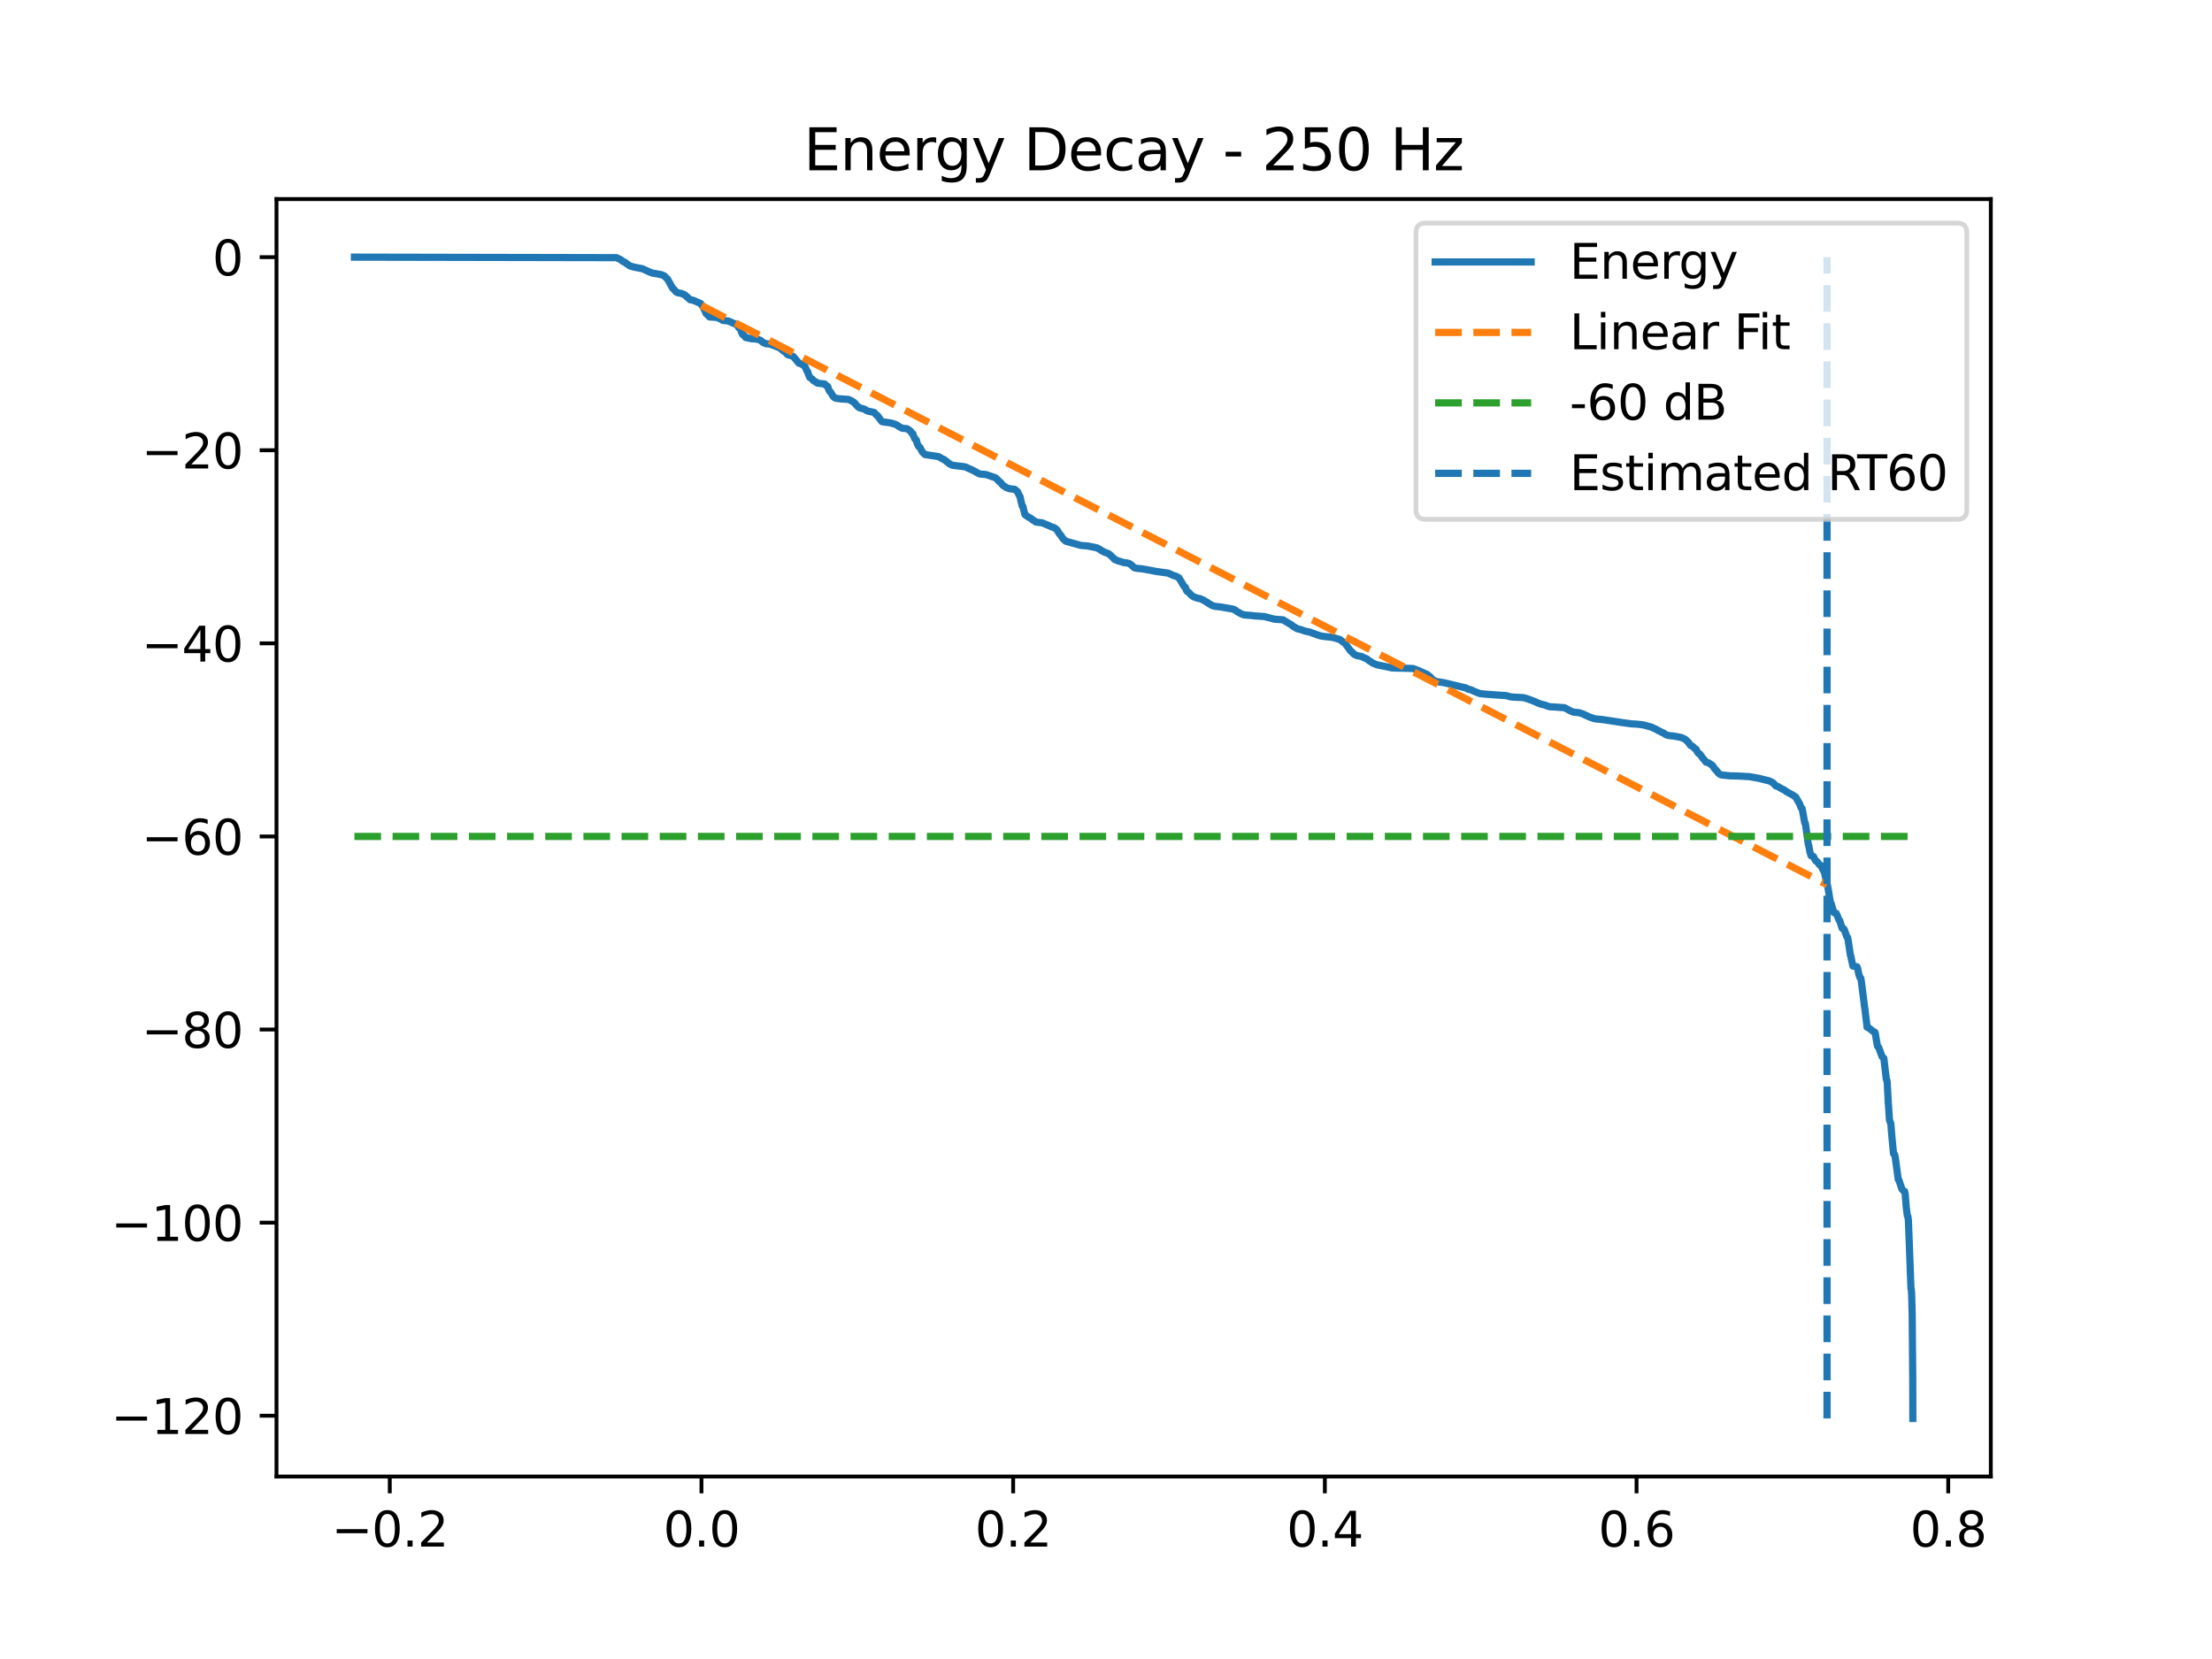 <?xml version="1.0" encoding="utf-8" standalone="no"?>
<!DOCTYPE svg PUBLIC "-//W3C//DTD SVG 1.1//EN"
  "http://www.w3.org/Graphics/SVG/1.1/DTD/svg11.dtd">
<svg xmlns:xlink="http://www.w3.org/1999/xlink" width="460.8pt" height="345.6pt" viewBox="0 0 460.8 345.6" xmlns="http://www.w3.org/2000/svg" version="1.1">
 <defs>
  <style type="text/css">*{stroke-linejoin: round; stroke-linecap: butt}</style>
 </defs>
 <g id="figure_1">
  <g id="patch_1">
   <path d="M 0 345.6 
L 460.8 345.6 
L 460.8 0 
L 0 0 
z
" style="fill: #ffffff"/>
  </g>
  <g id="axes_1">
   <g id="patch_2">
    <path d="M 57.6 307.584 
L 414.72 307.584 
L 414.72 41.472 
L 57.6 41.472 
z
" style="fill: #ffffff"/>
   </g>
   <g id="matplotlib.axis_1">
    <g id="xtick_1">
     <g id="line2d_1">
      <defs>
       <path id="mc369bfbf66" d="M 0 0 
L 0 3.5 
" style="stroke: #000000; stroke-width: 0.8"/>
      </defs>
      <g>
       <use xlink:href="#mc369bfbf66" x="81.198" y="307.584" style="stroke: #000000; stroke-width: 0.8"/>
      </g>
     </g>
     <g id="text_1">
      <!-- −0.2 -->
      <g transform="translate(69.057 322.182) scale(0.1 -0.1)">
       <defs>
        <path id="DejaVuSans-2212" d="M 678 2272 
L 4684 2272 
L 4684 1741 
L 678 1741 
L 678 2272 
z
" transform="scale(0.016)"/>
        <path id="DejaVuSans-30" d="M 2034 4250 
Q 1547 4250 1301 3770 
Q 1056 3291 1056 2328 
Q 1056 1369 1301 889 
Q 1547 409 2034 409 
Q 2525 409 2770 889 
Q 3016 1369 3016 2328 
Q 3016 3291 2770 3770 
Q 2525 4250 2034 4250 
z
M 2034 4750 
Q 2819 4750 3233 4129 
Q 3647 3509 3647 2328 
Q 3647 1150 3233 529 
Q 2819 -91 2034 -91 
Q 1250 -91 836 529 
Q 422 1150 422 2328 
Q 422 3509 836 4129 
Q 1250 4750 2034 4750 
z
" transform="scale(0.016)"/>
        <path id="DejaVuSans-2e" d="M 684 794 
L 1344 794 
L 1344 0 
L 684 0 
L 684 794 
z
" transform="scale(0.016)"/>
        <path id="DejaVuSans-32" d="M 1228 531 
L 3431 531 
L 3431 0 
L 469 0 
L 469 531 
Q 828 903 1448 1529 
Q 2069 2156 2228 2338 
Q 2531 2678 2651 2914 
Q 2772 3150 2772 3378 
Q 2772 3750 2511 3984 
Q 2250 4219 1831 4219 
Q 1534 4219 1204 4116 
Q 875 4013 500 3803 
L 500 4441 
Q 881 4594 1212 4672 
Q 1544 4750 1819 4750 
Q 2544 4750 2975 4387 
Q 3406 4025 3406 3419 
Q 3406 3131 3298 2873 
Q 3191 2616 2906 2266 
Q 2828 2175 2409 1742 
Q 1991 1309 1228 531 
z
" transform="scale(0.016)"/>
       </defs>
       <use xlink:href="#DejaVuSans-2212"/>
       <use xlink:href="#DejaVuSans-30" transform="translate(83.789 0)"/>
       <use xlink:href="#DejaVuSans-2e" transform="translate(147.412 0)"/>
       <use xlink:href="#DejaVuSans-32" transform="translate(179.199 0)"/>
      </g>
     </g>
    </g>
    <g id="xtick_2">
     <g id="line2d_2">
      <g>
       <use xlink:href="#mc369bfbf66" x="146.129" y="307.584" style="stroke: #000000; stroke-width: 0.8"/>
      </g>
     </g>
     <g id="text_2">
      <!-- 0.0 -->
      <g transform="translate(138.178 322.182) scale(0.1 -0.1)">
       <use xlink:href="#DejaVuSans-30"/>
       <use xlink:href="#DejaVuSans-2e" transform="translate(63.623 0)"/>
       <use xlink:href="#DejaVuSans-30" transform="translate(95.41 0)"/>
      </g>
     </g>
    </g>
    <g id="xtick_3">
     <g id="line2d_3">
      <g>
       <use xlink:href="#mc369bfbf66" x="211.06" y="307.584" style="stroke: #000000; stroke-width: 0.8"/>
      </g>
     </g>
     <g id="text_3">
      <!-- 0.2 -->
      <g transform="translate(203.109 322.182) scale(0.1 -0.1)">
       <use xlink:href="#DejaVuSans-30"/>
       <use xlink:href="#DejaVuSans-2e" transform="translate(63.623 0)"/>
       <use xlink:href="#DejaVuSans-32" transform="translate(95.41 0)"/>
      </g>
     </g>
    </g>
    <g id="xtick_4">
     <g id="line2d_4">
      <g>
       <use xlink:href="#mc369bfbf66" x="275.991" y="307.584" style="stroke: #000000; stroke-width: 0.8"/>
      </g>
     </g>
     <g id="text_4">
      <!-- 0.4 -->
      <g transform="translate(268.039 322.182) scale(0.1 -0.1)">
       <defs>
        <path id="DejaVuSans-34" d="M 2419 4116 
L 825 1625 
L 2419 1625 
L 2419 4116 
z
M 2253 4666 
L 3047 4666 
L 3047 1625 
L 3713 1625 
L 3713 1100 
L 3047 1100 
L 3047 0 
L 2419 0 
L 2419 1100 
L 313 1100 
L 313 1709 
L 2253 4666 
z
" transform="scale(0.016)"/>
       </defs>
       <use xlink:href="#DejaVuSans-30"/>
       <use xlink:href="#DejaVuSans-2e" transform="translate(63.623 0)"/>
       <use xlink:href="#DejaVuSans-34" transform="translate(95.41 0)"/>
      </g>
     </g>
    </g>
    <g id="xtick_5">
     <g id="line2d_5">
      <g>
       <use xlink:href="#mc369bfbf66" x="340.922" y="307.584" style="stroke: #000000; stroke-width: 0.8"/>
      </g>
     </g>
     <g id="text_5">
      <!-- 0.6 -->
      <g transform="translate(332.97 322.182) scale(0.1 -0.1)">
       <defs>
        <path id="DejaVuSans-36" d="M 2113 2584 
Q 1688 2584 1439 2293 
Q 1191 2003 1191 1497 
Q 1191 994 1439 701 
Q 1688 409 2113 409 
Q 2538 409 2786 701 
Q 3034 994 3034 1497 
Q 3034 2003 2786 2293 
Q 2538 2584 2113 2584 
z
M 3366 4563 
L 3366 3988 
Q 3128 4100 2886 4159 
Q 2644 4219 2406 4219 
Q 1781 4219 1451 3797 
Q 1122 3375 1075 2522 
Q 1259 2794 1537 2939 
Q 1816 3084 2150 3084 
Q 2853 3084 3261 2657 
Q 3669 2231 3669 1497 
Q 3669 778 3244 343 
Q 2819 -91 2113 -91 
Q 1303 -91 875 529 
Q 447 1150 447 2328 
Q 447 3434 972 4092 
Q 1497 4750 2381 4750 
Q 2619 4750 2861 4703 
Q 3103 4656 3366 4563 
z
" transform="scale(0.016)"/>
       </defs>
       <use xlink:href="#DejaVuSans-30"/>
       <use xlink:href="#DejaVuSans-2e" transform="translate(63.623 0)"/>
       <use xlink:href="#DejaVuSans-36" transform="translate(95.41 0)"/>
      </g>
     </g>
    </g>
    <g id="xtick_6">
     <g id="line2d_6">
      <g>
       <use xlink:href="#mc369bfbf66" x="405.853" y="307.584" style="stroke: #000000; stroke-width: 0.8"/>
      </g>
     </g>
     <g id="text_6">
      <!-- 0.8 -->
      <g transform="translate(397.901 322.182) scale(0.1 -0.1)">
       <defs>
        <path id="DejaVuSans-38" d="M 2034 2216 
Q 1584 2216 1326 1975 
Q 1069 1734 1069 1313 
Q 1069 891 1326 650 
Q 1584 409 2034 409 
Q 2484 409 2743 651 
Q 3003 894 3003 1313 
Q 3003 1734 2745 1975 
Q 2488 2216 2034 2216 
z
M 1403 2484 
Q 997 2584 770 2862 
Q 544 3141 544 3541 
Q 544 4100 942 4425 
Q 1341 4750 2034 4750 
Q 2731 4750 3128 4425 
Q 3525 4100 3525 3541 
Q 3525 3141 3298 2862 
Q 3072 2584 2669 2484 
Q 3125 2378 3379 2068 
Q 3634 1759 3634 1313 
Q 3634 634 3220 271 
Q 2806 -91 2034 -91 
Q 1263 -91 848 271 
Q 434 634 434 1313 
Q 434 1759 690 2068 
Q 947 2378 1403 2484 
z
M 1172 3481 
Q 1172 3119 1398 2916 
Q 1625 2713 2034 2713 
Q 2441 2713 2670 2916 
Q 2900 3119 2900 3481 
Q 2900 3844 2670 4047 
Q 2441 4250 2034 4250 
Q 1625 4250 1398 4047 
Q 1172 3844 1172 3481 
z
" transform="scale(0.016)"/>
       </defs>
       <use xlink:href="#DejaVuSans-30"/>
       <use xlink:href="#DejaVuSans-2e" transform="translate(63.623 0)"/>
       <use xlink:href="#DejaVuSans-38" transform="translate(95.41 0)"/>
      </g>
     </g>
    </g>
   </g>
   <g id="matplotlib.axis_2">
    <g id="ytick_1">
     <g id="line2d_7">
      <defs>
       <path id="m99301da99f" d="M 0 0 
L -3.5 0 
" style="stroke: #000000; stroke-width: 0.8"/>
      </defs>
      <g>
       <use xlink:href="#m99301da99f" x="57.6" y="294.923" style="stroke: #000000; stroke-width: 0.8"/>
      </g>
     </g>
     <g id="text_7">
      <!-- −120 -->
      <g transform="translate(23.133 298.723) scale(0.1 -0.1)">
       <defs>
        <path id="DejaVuSans-31" d="M 794 531 
L 1825 531 
L 1825 4091 
L 703 3866 
L 703 4441 
L 1819 4666 
L 2450 4666 
L 2450 531 
L 3481 531 
L 3481 0 
L 794 0 
L 794 531 
z
" transform="scale(0.016)"/>
       </defs>
       <use xlink:href="#DejaVuSans-2212"/>
       <use xlink:href="#DejaVuSans-31" transform="translate(83.789 0)"/>
       <use xlink:href="#DejaVuSans-32" transform="translate(147.412 0)"/>
       <use xlink:href="#DejaVuSans-30" transform="translate(211.035 0)"/>
      </g>
     </g>
    </g>
    <g id="ytick_2">
     <g id="line2d_8">
      <g>
       <use xlink:href="#m99301da99f" x="57.6" y="254.697" style="stroke: #000000; stroke-width: 0.8"/>
      </g>
     </g>
     <g id="text_8">
      <!-- −100 -->
      <g transform="translate(23.133 258.497) scale(0.1 -0.1)">
       <use xlink:href="#DejaVuSans-2212"/>
       <use xlink:href="#DejaVuSans-31" transform="translate(83.789 0)"/>
       <use xlink:href="#DejaVuSans-30" transform="translate(147.412 0)"/>
       <use xlink:href="#DejaVuSans-30" transform="translate(211.035 0)"/>
      </g>
     </g>
    </g>
    <g id="ytick_3">
     <g id="line2d_9">
      <g>
       <use xlink:href="#m99301da99f" x="57.6" y="214.472" style="stroke: #000000; stroke-width: 0.8"/>
      </g>
     </g>
     <g id="text_9">
      <!-- −80 -->
      <g transform="translate(29.495 218.271) scale(0.1 -0.1)">
       <use xlink:href="#DejaVuSans-2212"/>
       <use xlink:href="#DejaVuSans-38" transform="translate(83.789 0)"/>
       <use xlink:href="#DejaVuSans-30" transform="translate(147.412 0)"/>
      </g>
     </g>
    </g>
    <g id="ytick_4">
     <g id="line2d_10">
      <g>
       <use xlink:href="#m99301da99f" x="57.6" y="174.246" style="stroke: #000000; stroke-width: 0.8"/>
      </g>
     </g>
     <g id="text_10">
      <!-- −60 -->
      <g transform="translate(29.495 178.045) scale(0.1 -0.1)">
       <use xlink:href="#DejaVuSans-2212"/>
       <use xlink:href="#DejaVuSans-36" transform="translate(83.789 0)"/>
       <use xlink:href="#DejaVuSans-30" transform="translate(147.412 0)"/>
      </g>
     </g>
    </g>
    <g id="ytick_5">
     <g id="line2d_11">
      <g>
       <use xlink:href="#m99301da99f" x="57.6" y="134.02" style="stroke: #000000; stroke-width: 0.8"/>
      </g>
     </g>
     <g id="text_11">
      <!-- −40 -->
      <g transform="translate(29.495 137.819) scale(0.1 -0.1)">
       <use xlink:href="#DejaVuSans-2212"/>
       <use xlink:href="#DejaVuSans-34" transform="translate(83.789 0)"/>
       <use xlink:href="#DejaVuSans-30" transform="translate(147.412 0)"/>
      </g>
     </g>
    </g>
    <g id="ytick_6">
     <g id="line2d_12">
      <g>
       <use xlink:href="#m99301da99f" x="57.6" y="93.794" style="stroke: #000000; stroke-width: 0.8"/>
      </g>
     </g>
     <g id="text_12">
      <!-- −20 -->
      <g transform="translate(29.495 97.593) scale(0.1 -0.1)">
       <use xlink:href="#DejaVuSans-2212"/>
       <use xlink:href="#DejaVuSans-32" transform="translate(83.789 0)"/>
       <use xlink:href="#DejaVuSans-30" transform="translate(147.412 0)"/>
      </g>
     </g>
    </g>
    <g id="ytick_7">
     <g id="line2d_13">
      <g>
       <use xlink:href="#m99301da99f" x="57.6" y="53.568" style="stroke: #000000; stroke-width: 0.8"/>
      </g>
     </g>
     <g id="text_13">
      <!-- 0 -->
      <g transform="translate(44.237 57.367) scale(0.1 -0.1)">
       <use xlink:href="#DejaVuSans-30"/>
      </g>
     </g>
    </g>
   </g>
   <g id="line2d_14">
    <path d="M 73.833 53.568 
L 128.422 53.676 
L 129.389 54.14 
L 129.639 54.388 
L 129.903 54.517 
L 130.147 54.622 
L 130.593 54.969 
L 130.789 55.093 
L 131.148 55.352 
L 131.472 55.463 
L 131.831 55.569 
L 132.25 55.681 
L 133.082 55.837 
L 133.833 55.988 
L 134.99 56.516 
L 135.253 56.637 
L 135.524 56.744 
L 135.869 56.882 
L 136.586 56.994 
L 137.844 57.234 
L 138.297 57.439 
L 138.486 57.572 
L 138.939 58.029 
L 139.075 58.164 
L 140.13 60.067 
L 140.299 60.171 
L 140.793 60.753 
L 141.016 60.914 
L 141.28 60.999 
L 141.943 61.124 
L 142.707 61.458 
L 143.119 61.873 
L 143.295 61.989 
L 143.742 62.433 
L 144.398 62.548 
L 145.967 63.237 
L 146.515 64.037 
L 146.643 64.27 
L 147.11 65.344 
L 147.279 65.453 
L 147.793 66.019 
L 149.43 66.142 
L 149.707 66.293 
L 150.005 66.387 
L 150.214 66.514 
L 150.566 66.743 
L 151.702 66.866 
L 152.244 67.087 
L 152.528 67.234 
L 152.839 67.343 
L 153.353 67.603 
L 153.65 67.716 
L 153.907 68.279 
L 154.11 68.428 
L 154.259 68.541 
L 154.442 69.152 
L 154.685 69.667 
L 154.929 69.807 
L 155.355 70.317 
L 156.126 70.473 
L 156.721 70.588 
L 157.337 70.607 
L 158.02 70.743 
L 158.351 70.866 
L 158.541 70.986 
L 158.94 71.335 
L 159.19 71.447 
L 159.528 71.588 
L 160.502 71.708 
L 162.375 72.441 
L 162.633 72.625 
L 163.214 73.135 
L 163.424 73.222 
L 163.586 73.337 
L 164.053 73.867 
L 164.378 73.981 
L 165.013 74.168 
L 165.277 74.275 
L 166.42 75.656 
L 166.826 75.777 
L 167.299 76.03 
L 167.698 76.365 
L 168.104 77.304 
L 168.24 77.408 
L 168.422 78.008 
L 168.693 78.632 
L 169.126 78.916 
L 169.525 79.361 
L 169.917 79.534 
L 170.275 79.808 
L 171.818 80.004 
L 172.075 80.31 
L 172.305 80.425 
L 172.447 80.539 
L 172.636 81.167 
L 172.852 81.554 
L 173.015 81.666 
L 173.576 82.613 
L 173.948 82.902 
L 174.577 83.041 
L 175.247 83.098 
L 176.769 83.213 
L 177.465 83.537 
L 177.736 83.739 
L 177.939 83.847 
L 178.48 84.473 
L 178.676 84.679 
L 178.987 84.927 
L 179.643 85.114 
L 179.995 85.203 
L 180.225 85.328 
L 180.576 85.548 
L 180.867 85.66 
L 181.185 85.717 
L 182.125 85.93 
L 182.301 86.156 
L 182.592 86.463 
L 182.788 86.568 
L 183.654 87.776 
L 183.877 87.875 
L 184.736 87.986 
L 185.636 88.129 
L 186.508 88.389 
L 186.948 88.605 
L 187.266 88.87 
L 187.529 88.978 
L 187.901 89.204 
L 188.963 89.316 
L 189.626 89.762 
L 189.958 90.238 
L 190.161 90.349 
L 190.35 90.905 
L 190.62 91.479 
L 190.871 91.644 
L 191.08 92.405 
L 191.331 92.966 
L 191.588 93.136 
L 192.183 94.206 
L 192.365 94.373 
L 192.724 94.698 
L 195.578 95.129 
L 196.173 95.52 
L 196.417 95.619 
L 196.654 95.724 
L 197.154 96.123 
L 197.35 96.247 
L 197.77 96.615 
L 198 96.724 
L 198.358 96.92 
L 199.312 97.033 
L 200.928 97.234 
L 201.334 97.359 
L 201.571 97.497 
L 201.868 97.619 
L 202.119 97.733 
L 202.437 97.869 
L 202.666 97.987 
L 202.971 98.137 
L 203.181 98.247 
L 203.525 98.466 
L 203.769 98.577 
L 204.107 98.742 
L 205.406 98.853 
L 207.36 99.524 
L 207.902 100.009 
L 208.159 100.344 
L 208.389 100.462 
L 208.93 101.115 
L 209.153 101.239 
L 209.613 101.568 
L 209.931 101.677 
L 210.289 101.813 
L 211.365 101.923 
L 211.987 102.449 
L 212.386 103.332 
L 212.494 103.453 
L 212.636 104.131 
L 212.94 105.417 
L 213.103 105.541 
L 213.258 106.249 
L 213.529 107.207 
L 213.941 107.509 
L 214.28 107.746 
L 214.902 108.079 
L 215.179 108.363 
L 215.45 108.483 
L 215.829 108.758 
L 217.087 108.911 
L 218.73 109.59 
L 219.048 109.763 
L 219.393 109.842 
L 219.65 109.956 
L 220.157 110.345 
L 220.299 110.546 
L 220.705 111.241 
L 220.854 111.35 
L 221.476 112.249 
L 222.038 112.746 
L 224.77 113.51 
L 225.156 113.622 
L 226.562 113.733 
L 228.531 114.128 
L 228.93 114.343 
L 229.139 114.467 
L 229.491 114.718 
L 229.735 114.827 
L 230.107 115.046 
L 230.465 115.157 
L 230.932 115.357 
L 231.135 115.479 
L 231.601 115.937 
L 231.77 116.078 
L 232.19 116.537 
L 232.508 116.65 
L 232.947 116.85 
L 233.421 116.974 
L 233.799 117.104 
L 234.185 117.219 
L 234.692 117.258 
L 235.206 117.379 
L 235.599 117.635 
L 235.768 117.757 
L 236.194 118.204 
L 236.464 118.317 
L 236.782 118.382 
L 237.912 118.497 
L 240.123 118.892 
L 240.665 119.015 
L 243.397 119.395 
L 243.762 119.588 
L 244.046 119.698 
L 244.473 119.897 
L 244.919 120.017 
L 245.419 120.265 
L 245.609 120.386 
L 246.481 121.858 
L 246.711 122.225 
L 246.928 122.348 
L 247.191 123.074 
L 247.394 123.275 
L 247.611 123.382 
L 248.138 123.955 
L 248.335 124.112 
L 248.639 124.317 
L 248.916 124.423 
L 249.227 124.522 
L 249.566 124.639 
L 249.985 124.702 
L 250.776 125.056 
L 251.148 125.311 
L 251.385 125.416 
L 251.838 125.752 
L 252.068 125.862 
L 252.46 126.11 
L 252.758 126.218 
L 253.089 126.307 
L 254.354 126.448 
L 256.816 126.88 
L 257.087 126.978 
L 257.303 127.09 
L 257.763 127.456 
L 258.034 127.561 
L 258.507 127.856 
L 258.791 127.966 
L 259.15 128.095 
L 260.59 128.207 
L 261.497 128.315 
L 263.377 128.431 
L 264.121 128.638 
L 265.507 128.994 
L 267.279 129.119 
L 269.16 130.265 
L 269.478 130.562 
L 269.782 130.685 
L 270.195 130.966 
L 270.715 131.094 
L 271.155 131.211 
L 271.466 131.327 
L 271.858 131.467 
L 272.359 131.577 
L 272.866 131.671 
L 273.184 131.808 
L 273.57 131.945 
L 273.915 132.056 
L 274.361 132.24 
L 274.753 132.351 
L 275.166 132.487 
L 275.917 132.598 
L 277.283 132.741 
L 277.98 132.879 
L 279.15 133.235 
L 279.758 133.728 
L 279.975 133.844 
L 280.157 133.951 
L 281.355 135.612 
L 281.537 135.726 
L 282.072 136.293 
L 282.322 136.415 
L 282.701 136.594 
L 283.566 136.739 
L 284.263 137.076 
L 284.527 137.156 
L 284.75 137.266 
L 285.25 137.67 
L 285.48 137.785 
L 285.94 138.119 
L 286.218 138.229 
L 286.576 138.394 
L 286.941 138.508 
L 290.012 139.145 
L 294.3 139.256 
L 294.672 139.371 
L 295.68 139.763 
L 297.405 140.563 
L 297.662 140.833 
L 297.865 140.938 
L 298.352 141.477 
L 298.548 141.624 
L 298.879 141.861 
L 299.299 141.984 
L 299.677 142.047 
L 300.726 142.199 
L 305.426 143.322 
L 305.819 143.569 
L 306.394 143.686 
L 307.32 144.111 
L 307.577 144.21 
L 307.861 144.321 
L 308.254 144.482 
L 309.627 144.621 
L 310.716 144.698 
L 313.779 144.91 
L 314.652 145.156 
L 315.146 145.213 
L 317.283 145.322 
L 317.79 145.442 
L 318.271 145.602 
L 318.609 145.733 
L 318.974 145.843 
L 319.454 146.049 
L 319.772 146.156 
L 320.246 146.399 
L 320.557 146.508 
L 320.969 146.673 
L 321.449 146.785 
L 321.876 146.88 
L 322.153 147.03 
L 322.464 147.118 
L 322.883 147.236 
L 323.526 147.258 
L 325.927 147.431 
L 327.3 148.172 
L 327.807 148.35 
L 328.991 148.468 
L 329.322 148.59 
L 329.694 148.7 
L 329.958 148.816 
L 330.35 149.022 
L 330.628 149.129 
L 331.054 149.344 
L 331.399 149.454 
L 331.818 149.619 
L 332.197 149.728 
L 332.603 149.779 
L 333.807 149.893 
L 337.175 150.41 
L 338.927 150.664 
L 339.88 150.795 
L 340.868 150.844 
L 341.93 150.954 
L 342.376 151.024 
L 343.526 151.335 
L 343.911 151.437 
L 344.209 151.555 
L 344.655 151.776 
L 344.953 151.881 
L 345.447 152.197 
L 345.738 152.308 
L 346.252 152.595 
L 346.536 152.706 
L 347.002 153.027 
L 347.3 153.142 
L 347.652 153.23 
L 348.747 153.344 
L 349.863 153.555 
L 350.344 153.672 
L 350.817 153.892 
L 351.047 154.005 
L 351.663 154.575 
L 351.838 154.82 
L 352.197 155.301 
L 352.596 155.475 
L 353.117 155.99 
L 353.333 156.094 
L 353.563 156.59 
L 353.82 156.933 
L 354.104 157.08 
L 354.754 157.987 
L 354.923 158.156 
L 355.41 158.776 
L 355.89 158.896 
L 356.749 159.46 
L 357.236 160.223 
L 357.412 160.34 
L 358.02 161.103 
L 358.257 161.27 
L 358.582 161.428 
L 360.347 161.618 
L 361.91 161.65 
L 364.419 161.786 
L 366.34 162.129 
L 366.732 162.212 
L 367.178 162.339 
L 368.47 162.645 
L 368.802 162.775 
L 369.322 163.074 
L 369.492 163.219 
L 369.938 163.718 
L 370.337 163.831 
L 371.385 164.436 
L 371.609 164.501 
L 371.784 164.635 
L 372.109 164.894 
L 372.339 165.004 
L 372.677 165.21 
L 372.907 165.317 
L 373.272 165.535 
L 373.502 165.646 
L 373.908 165.938 
L 374.091 166.051 
L 374.902 167.477 
L 375.187 168.245 
L 375.403 168.412 
L 375.545 169.148 
L 375.951 171.365 
L 376.066 171.47 
L 376.181 172.136 
L 376.702 175.934 
L 376.803 176.154 
L 377.033 177.482 
L 377.283 178.261 
L 377.513 178.317 
L 377.777 178.429 
L 377.98 178.87 
L 378.264 179.335 
L 378.514 179.468 
L 379.062 180.17 
L 379.326 180.275 
L 379.515 180.7 
L 379.84 181.358 
L 380.009 181.468 
L 380.138 182.034 
L 380.584 184.301 
L 380.692 184.407 
L 380.814 185.023 
L 381.321 188.093 
L 381.456 188.194 
L 381.619 188.756 
L 382.018 190.109 
L 382.255 190.164 
L 382.532 190.271 
L 382.701 190.649 
L 383.12 191.697 
L 383.269 191.807 
L 383.438 192.414 
L 383.756 193.39 
L 384.033 193.444 
L 384.209 193.643 
L 384.419 194.298 
L 384.744 195.182 
L 384.899 195.301 
L 385.021 195.979 
L 385.481 199.02 
L 385.569 199.156 
L 385.718 199.983 
L 386.002 201.252 
L 386.225 201.287 
L 386.834 201.395 
L 386.969 201.676 
L 387.206 202.881 
L 387.449 203.631 
L 387.645 203.795 
L 387.767 204.557 
L 388.362 209.261 
L 388.484 210.131 
L 388.951 213.986 
L 389.404 214.205 
L 390.297 214.928 
L 390.547 215.014 
L 390.655 215.236 
L 390.817 216.283 
L 391.115 217.933 
L 391.345 218.157 
L 392.075 220.113 
L 392.441 220.474 
L 392.589 221.736 
L 392.948 224.807 
L 393.049 224.911 
L 393.151 225.655 
L 393.333 229.18 
L 393.611 233.324 
L 393.895 234.051 
L 394.111 236.739 
L 394.456 240.333 
L 394.618 240.43 
L 394.72 240.593 
L 394.855 241.404 
L 395.444 245.726 
L 395.586 245.833 
L 395.768 246.415 
L 396.194 247.7 
L 396.539 248.054 
L 396.776 248.197 
L 396.898 248.829 
L 397.107 251.504 
L 397.337 253.292 
L 397.459 253.426 
L 397.554 254.275 
L 397.709 258.264 
L 398.088 268.378 
L 398.142 268.481 
L 398.223 269.387 
L 398.345 273.78 
L 398.46 287.274 
L 398.481 295.488 
L 398.481 295.488 
" clip-path="url(#p9cdddf41d5)" style="fill: none; stroke: #1f77b4; stroke-width: 1.5; stroke-linecap: square"/>
   </g>
   <g id="line2d_15">
    <path d="M 146.129 63.635 
L 380.604 184.302 
" clip-path="url(#p9cdddf41d5)" style="fill: none; stroke-dasharray: 5.55,2.4; stroke-dashoffset: 0; stroke: #ff7f0e; stroke-width: 1.5"/>
   </g>
   <g id="line2d_16">
    <path d="M 73.833 174.246 
L 398.487 174.246 
L 398.487 174.246 
" clip-path="url(#p9cdddf41d5)" style="fill: none; stroke-dasharray: 5.55,2.4; stroke-dashoffset: 0; stroke: #2ca02c; stroke-width: 1.5"/>
   </g>
   <g id="LineCollection_1">
    <path d="M 380.604 295.488 
L 380.604 53.568 
" clip-path="url(#p9cdddf41d5)" style="fill: none; stroke-dasharray: 5.55,2.4; stroke-dashoffset: 0; stroke: #1f77b4; stroke-width: 1.5"/>
   </g>
   <g id="patch_3">
    <path d="M 57.6 307.584 
L 57.6 41.472 
" style="fill: none; stroke: #000000; stroke-width: 0.8; stroke-linejoin: miter; stroke-linecap: square"/>
   </g>
   <g id="patch_4">
    <path d="M 414.72 307.584 
L 414.72 41.472 
" style="fill: none; stroke: #000000; stroke-width: 0.8; stroke-linejoin: miter; stroke-linecap: square"/>
   </g>
   <g id="patch_5">
    <path d="M 57.6 307.584 
L 414.72 307.584 
" style="fill: none; stroke: #000000; stroke-width: 0.8; stroke-linejoin: miter; stroke-linecap: square"/>
   </g>
   <g id="patch_6">
    <path d="M 57.6 41.472 
L 414.72 41.472 
" style="fill: none; stroke: #000000; stroke-width: 0.8; stroke-linejoin: miter; stroke-linecap: square"/>
   </g>
   <g id="text_14">
    <!-- Energy Decay - 250 Hz -->
    <g transform="translate(167.407 35.472) scale(0.12 -0.12)">
     <defs>
      <path id="DejaVuSans-45" d="M 628 4666 
L 3578 4666 
L 3578 4134 
L 1259 4134 
L 1259 2753 
L 3481 2753 
L 3481 2222 
L 1259 2222 
L 1259 531 
L 3634 531 
L 3634 0 
L 628 0 
L 628 4666 
z
" transform="scale(0.016)"/>
      <path id="DejaVuSans-6e" d="M 3513 2113 
L 3513 0 
L 2938 0 
L 2938 2094 
Q 2938 2591 2744 2837 
Q 2550 3084 2163 3084 
Q 1697 3084 1428 2787 
Q 1159 2491 1159 1978 
L 1159 0 
L 581 0 
L 581 3500 
L 1159 3500 
L 1159 2956 
Q 1366 3272 1645 3428 
Q 1925 3584 2291 3584 
Q 2894 3584 3203 3211 
Q 3513 2838 3513 2113 
z
" transform="scale(0.016)"/>
      <path id="DejaVuSans-65" d="M 3597 1894 
L 3597 1613 
L 953 1613 
Q 991 1019 1311 708 
Q 1631 397 2203 397 
Q 2534 397 2845 478 
Q 3156 559 3463 722 
L 3463 178 
Q 3153 47 2828 -22 
Q 2503 -91 2169 -91 
Q 1331 -91 842 396 
Q 353 884 353 1716 
Q 353 2575 817 3079 
Q 1281 3584 2069 3584 
Q 2775 3584 3186 3129 
Q 3597 2675 3597 1894 
z
M 3022 2063 
Q 3016 2534 2758 2815 
Q 2500 3097 2075 3097 
Q 1594 3097 1305 2825 
Q 1016 2553 972 2059 
L 3022 2063 
z
" transform="scale(0.016)"/>
      <path id="DejaVuSans-72" d="M 2631 2963 
Q 2534 3019 2420 3045 
Q 2306 3072 2169 3072 
Q 1681 3072 1420 2755 
Q 1159 2438 1159 1844 
L 1159 0 
L 581 0 
L 581 3500 
L 1159 3500 
L 1159 2956 
Q 1341 3275 1631 3429 
Q 1922 3584 2338 3584 
Q 2397 3584 2469 3576 
Q 2541 3569 2628 3553 
L 2631 2963 
z
" transform="scale(0.016)"/>
      <path id="DejaVuSans-67" d="M 2906 1791 
Q 2906 2416 2648 2759 
Q 2391 3103 1925 3103 
Q 1463 3103 1205 2759 
Q 947 2416 947 1791 
Q 947 1169 1205 825 
Q 1463 481 1925 481 
Q 2391 481 2648 825 
Q 2906 1169 2906 1791 
z
M 3481 434 
Q 3481 -459 3084 -895 
Q 2688 -1331 1869 -1331 
Q 1566 -1331 1297 -1286 
Q 1028 -1241 775 -1147 
L 775 -588 
Q 1028 -725 1275 -790 
Q 1522 -856 1778 -856 
Q 2344 -856 2625 -561 
Q 2906 -266 2906 331 
L 2906 616 
Q 2728 306 2450 153 
Q 2172 0 1784 0 
Q 1141 0 747 490 
Q 353 981 353 1791 
Q 353 2603 747 3093 
Q 1141 3584 1784 3584 
Q 2172 3584 2450 3431 
Q 2728 3278 2906 2969 
L 2906 3500 
L 3481 3500 
L 3481 434 
z
" transform="scale(0.016)"/>
      <path id="DejaVuSans-79" d="M 2059 -325 
Q 1816 -950 1584 -1140 
Q 1353 -1331 966 -1331 
L 506 -1331 
L 506 -850 
L 844 -850 
Q 1081 -850 1212 -737 
Q 1344 -625 1503 -206 
L 1606 56 
L 191 3500 
L 800 3500 
L 1894 763 
L 2988 3500 
L 3597 3500 
L 2059 -325 
z
" transform="scale(0.016)"/>
      <path id="DejaVuSans-20" transform="scale(0.016)"/>
      <path id="DejaVuSans-44" d="M 1259 4147 
L 1259 519 
L 2022 519 
Q 2988 519 3436 956 
Q 3884 1394 3884 2338 
Q 3884 3275 3436 3711 
Q 2988 4147 2022 4147 
L 1259 4147 
z
M 628 4666 
L 1925 4666 
Q 3281 4666 3915 4102 
Q 4550 3538 4550 2338 
Q 4550 1131 3912 565 
Q 3275 0 1925 0 
L 628 0 
L 628 4666 
z
" transform="scale(0.016)"/>
      <path id="DejaVuSans-63" d="M 3122 3366 
L 3122 2828 
Q 2878 2963 2633 3030 
Q 2388 3097 2138 3097 
Q 1578 3097 1268 2742 
Q 959 2388 959 1747 
Q 959 1106 1268 751 
Q 1578 397 2138 397 
Q 2388 397 2633 464 
Q 2878 531 3122 666 
L 3122 134 
Q 2881 22 2623 -34 
Q 2366 -91 2075 -91 
Q 1284 -91 818 406 
Q 353 903 353 1747 
Q 353 2603 823 3093 
Q 1294 3584 2113 3584 
Q 2378 3584 2631 3529 
Q 2884 3475 3122 3366 
z
" transform="scale(0.016)"/>
      <path id="DejaVuSans-61" d="M 2194 1759 
Q 1497 1759 1228 1600 
Q 959 1441 959 1056 
Q 959 750 1161 570 
Q 1363 391 1709 391 
Q 2188 391 2477 730 
Q 2766 1069 2766 1631 
L 2766 1759 
L 2194 1759 
z
M 3341 1997 
L 3341 0 
L 2766 0 
L 2766 531 
Q 2569 213 2275 61 
Q 1981 -91 1556 -91 
Q 1019 -91 701 211 
Q 384 513 384 1019 
Q 384 1609 779 1909 
Q 1175 2209 1959 2209 
L 2766 2209 
L 2766 2266 
Q 2766 2663 2505 2880 
Q 2244 3097 1772 3097 
Q 1472 3097 1187 3025 
Q 903 2953 641 2809 
L 641 3341 
Q 956 3463 1253 3523 
Q 1550 3584 1831 3584 
Q 2591 3584 2966 3190 
Q 3341 2797 3341 1997 
z
" transform="scale(0.016)"/>
      <path id="DejaVuSans-2d" d="M 313 2009 
L 1997 2009 
L 1997 1497 
L 313 1497 
L 313 2009 
z
" transform="scale(0.016)"/>
      <path id="DejaVuSans-35" d="M 691 4666 
L 3169 4666 
L 3169 4134 
L 1269 4134 
L 1269 2991 
Q 1406 3038 1543 3061 
Q 1681 3084 1819 3084 
Q 2600 3084 3056 2656 
Q 3513 2228 3513 1497 
Q 3513 744 3044 326 
Q 2575 -91 1722 -91 
Q 1428 -91 1123 -41 
Q 819 9 494 109 
L 494 744 
Q 775 591 1075 516 
Q 1375 441 1709 441 
Q 2250 441 2565 725 
Q 2881 1009 2881 1497 
Q 2881 1984 2565 2268 
Q 2250 2553 1709 2553 
Q 1456 2553 1204 2497 
Q 953 2441 691 2322 
L 691 4666 
z
" transform="scale(0.016)"/>
      <path id="DejaVuSans-48" d="M 628 4666 
L 1259 4666 
L 1259 2753 
L 3553 2753 
L 3553 4666 
L 4184 4666 
L 4184 0 
L 3553 0 
L 3553 2222 
L 1259 2222 
L 1259 0 
L 628 0 
L 628 4666 
z
" transform="scale(0.016)"/>
      <path id="DejaVuSans-7a" d="M 353 3500 
L 3084 3500 
L 3084 2975 
L 922 459 
L 3084 459 
L 3084 0 
L 275 0 
L 275 525 
L 2438 3041 
L 353 3041 
L 353 3500 
z
" transform="scale(0.016)"/>
     </defs>
     <use xlink:href="#DejaVuSans-45"/>
     <use xlink:href="#DejaVuSans-6e" transform="translate(63.184 0)"/>
     <use xlink:href="#DejaVuSans-65" transform="translate(126.562 0)"/>
     <use xlink:href="#DejaVuSans-72" transform="translate(188.086 0)"/>
     <use xlink:href="#DejaVuSans-67" transform="translate(227.449 0)"/>
     <use xlink:href="#DejaVuSans-79" transform="translate(290.926 0)"/>
     <use xlink:href="#DejaVuSans-20" transform="translate(350.105 0)"/>
     <use xlink:href="#DejaVuSans-44" transform="translate(381.893 0)"/>
     <use xlink:href="#DejaVuSans-65" transform="translate(458.895 0)"/>
     <use xlink:href="#DejaVuSans-63" transform="translate(520.418 0)"/>
     <use xlink:href="#DejaVuSans-61" transform="translate(575.398 0)"/>
     <use xlink:href="#DejaVuSans-79" transform="translate(636.678 0)"/>
     <use xlink:href="#DejaVuSans-20" transform="translate(695.857 0)"/>
     <use xlink:href="#DejaVuSans-2d" transform="translate(727.645 0)"/>
     <use xlink:href="#DejaVuSans-20" transform="translate(763.729 0)"/>
     <use xlink:href="#DejaVuSans-32" transform="translate(795.516 0)"/>
     <use xlink:href="#DejaVuSans-35" transform="translate(859.139 0)"/>
     <use xlink:href="#DejaVuSans-30" transform="translate(922.762 0)"/>
     <use xlink:href="#DejaVuSans-20" transform="translate(986.385 0)"/>
     <use xlink:href="#DejaVuSans-48" transform="translate(1018.172 0)"/>
     <use xlink:href="#DejaVuSans-7a" transform="translate(1093.367 0)"/>
    </g>
   </g>
   <g id="legend_1">
    <g id="patch_7">
     <path d="M 296.968 108.184 
L 407.72 108.184 
Q 409.72 108.184 409.72 106.184 
L 409.72 48.472 
Q 409.72 46.472 407.72 46.472 
L 296.968 46.472 
Q 294.968 46.472 294.968 48.472 
L 294.968 106.184 
Q 294.968 108.184 296.968 108.184 
z
" style="fill: #ffffff; opacity: 0.8; stroke: #cccccc; stroke-linejoin: miter"/>
    </g>
    <g id="line2d_17">
     <path d="M 298.968 54.57 
L 308.968 54.57 
L 318.968 54.57 
" style="fill: none; stroke: #1f77b4; stroke-width: 1.5; stroke-linecap: square"/>
    </g>
    <g id="text_15">
     <!-- Energy -->
     <g transform="translate(326.968 58.07) scale(0.1 -0.1)">
      <use xlink:href="#DejaVuSans-45"/>
      <use xlink:href="#DejaVuSans-6e" transform="translate(63.184 0)"/>
      <use xlink:href="#DejaVuSans-65" transform="translate(126.562 0)"/>
      <use xlink:href="#DejaVuSans-72" transform="translate(188.086 0)"/>
      <use xlink:href="#DejaVuSans-67" transform="translate(227.449 0)"/>
      <use xlink:href="#DejaVuSans-79" transform="translate(290.926 0)"/>
     </g>
    </g>
    <g id="line2d_18">
     <path d="M 298.968 69.249 
L 308.968 69.249 
L 318.968 69.249 
" style="fill: none; stroke-dasharray: 5.55,2.4; stroke-dashoffset: 0; stroke: #ff7f0e; stroke-width: 1.5"/>
    </g>
    <g id="text_16">
     <!-- Linear Fit -->
     <g transform="translate(326.968 72.749) scale(0.1 -0.1)">
      <defs>
       <path id="DejaVuSans-4c" d="M 628 4666 
L 1259 4666 
L 1259 531 
L 3531 531 
L 3531 0 
L 628 0 
L 628 4666 
z
" transform="scale(0.016)"/>
       <path id="DejaVuSans-69" d="M 603 3500 
L 1178 3500 
L 1178 0 
L 603 0 
L 603 3500 
z
M 603 4863 
L 1178 4863 
L 1178 4134 
L 603 4134 
L 603 4863 
z
" transform="scale(0.016)"/>
       <path id="DejaVuSans-46" d="M 628 4666 
L 3309 4666 
L 3309 4134 
L 1259 4134 
L 1259 2759 
L 3109 2759 
L 3109 2228 
L 1259 2228 
L 1259 0 
L 628 0 
L 628 4666 
z
" transform="scale(0.016)"/>
       <path id="DejaVuSans-74" d="M 1172 4494 
L 1172 3500 
L 2356 3500 
L 2356 3053 
L 1172 3053 
L 1172 1153 
Q 1172 725 1289 603 
Q 1406 481 1766 481 
L 2356 481 
L 2356 0 
L 1766 0 
Q 1100 0 847 248 
Q 594 497 594 1153 
L 594 3053 
L 172 3053 
L 172 3500 
L 594 3500 
L 594 4494 
L 1172 4494 
z
" transform="scale(0.016)"/>
      </defs>
      <use xlink:href="#DejaVuSans-4c"/>
      <use xlink:href="#DejaVuSans-69" transform="translate(55.713 0)"/>
      <use xlink:href="#DejaVuSans-6e" transform="translate(83.496 0)"/>
      <use xlink:href="#DejaVuSans-65" transform="translate(146.875 0)"/>
      <use xlink:href="#DejaVuSans-61" transform="translate(208.398 0)"/>
      <use xlink:href="#DejaVuSans-72" transform="translate(269.678 0)"/>
      <use xlink:href="#DejaVuSans-20" transform="translate(310.791 0)"/>
      <use xlink:href="#DejaVuSans-46" transform="translate(342.578 0)"/>
      <use xlink:href="#DejaVuSans-69" transform="translate(392.848 0)"/>
      <use xlink:href="#DejaVuSans-74" transform="translate(420.631 0)"/>
     </g>
    </g>
    <g id="line2d_19">
     <path d="M 298.968 83.927 
L 308.968 83.927 
L 318.968 83.927 
" style="fill: none; stroke-dasharray: 5.55,2.4; stroke-dashoffset: 0; stroke: #2ca02c; stroke-width: 1.5"/>
    </g>
    <g id="text_17">
     <!-- -60 dB -->
     <g transform="translate(326.968 87.427) scale(0.1 -0.1)">
      <defs>
       <path id="DejaVuSans-64" d="M 2906 2969 
L 2906 4863 
L 3481 4863 
L 3481 0 
L 2906 0 
L 2906 525 
Q 2725 213 2448 61 
Q 2172 -91 1784 -91 
Q 1150 -91 751 415 
Q 353 922 353 1747 
Q 353 2572 751 3078 
Q 1150 3584 1784 3584 
Q 2172 3584 2448 3432 
Q 2725 3281 2906 2969 
z
M 947 1747 
Q 947 1113 1208 752 
Q 1469 391 1925 391 
Q 2381 391 2643 752 
Q 2906 1113 2906 1747 
Q 2906 2381 2643 2742 
Q 2381 3103 1925 3103 
Q 1469 3103 1208 2742 
Q 947 2381 947 1747 
z
" transform="scale(0.016)"/>
       <path id="DejaVuSans-42" d="M 1259 2228 
L 1259 519 
L 2272 519 
Q 2781 519 3026 730 
Q 3272 941 3272 1375 
Q 3272 1813 3026 2020 
Q 2781 2228 2272 2228 
L 1259 2228 
z
M 1259 4147 
L 1259 2741 
L 2194 2741 
Q 2656 2741 2882 2914 
Q 3109 3088 3109 3444 
Q 3109 3797 2882 3972 
Q 2656 4147 2194 4147 
L 1259 4147 
z
M 628 4666 
L 2241 4666 
Q 2963 4666 3353 4366 
Q 3744 4066 3744 3513 
Q 3744 3084 3544 2831 
Q 3344 2578 2956 2516 
Q 3422 2416 3680 2098 
Q 3938 1781 3938 1306 
Q 3938 681 3513 340 
Q 3088 0 2303 0 
L 628 0 
L 628 4666 
z
" transform="scale(0.016)"/>
      </defs>
      <use xlink:href="#DejaVuSans-2d"/>
      <use xlink:href="#DejaVuSans-36" transform="translate(36.084 0)"/>
      <use xlink:href="#DejaVuSans-30" transform="translate(99.707 0)"/>
      <use xlink:href="#DejaVuSans-20" transform="translate(163.33 0)"/>
      <use xlink:href="#DejaVuSans-64" transform="translate(195.117 0)"/>
      <use xlink:href="#DejaVuSans-42" transform="translate(258.594 0)"/>
     </g>
    </g>
    <g id="line2d_20">
     <path d="M 298.968 98.605 
L 318.968 98.605 
" style="fill: none; stroke-dasharray: 5.55,2.4; stroke-dashoffset: 0; stroke: #1f77b4; stroke-width: 1.5"/>
    </g>
    <g id="text_18">
     <!-- Estimated RT60 -->
     <g transform="translate(326.968 102.105) scale(0.1 -0.1)">
      <defs>
       <path id="DejaVuSans-73" d="M 2834 3397 
L 2834 2853 
Q 2591 2978 2328 3040 
Q 2066 3103 1784 3103 
Q 1356 3103 1142 2972 
Q 928 2841 928 2578 
Q 928 2378 1081 2264 
Q 1234 2150 1697 2047 
L 1894 2003 
Q 2506 1872 2764 1633 
Q 3022 1394 3022 966 
Q 3022 478 2636 193 
Q 2250 -91 1575 -91 
Q 1294 -91 989 -36 
Q 684 19 347 128 
L 347 722 
Q 666 556 975 473 
Q 1284 391 1588 391 
Q 1994 391 2212 530 
Q 2431 669 2431 922 
Q 2431 1156 2273 1281 
Q 2116 1406 1581 1522 
L 1381 1569 
Q 847 1681 609 1914 
Q 372 2147 372 2553 
Q 372 3047 722 3315 
Q 1072 3584 1716 3584 
Q 2034 3584 2315 3537 
Q 2597 3491 2834 3397 
z
" transform="scale(0.016)"/>
       <path id="DejaVuSans-6d" d="M 3328 2828 
Q 3544 3216 3844 3400 
Q 4144 3584 4550 3584 
Q 5097 3584 5394 3201 
Q 5691 2819 5691 2113 
L 5691 0 
L 5113 0 
L 5113 2094 
Q 5113 2597 4934 2840 
Q 4756 3084 4391 3084 
Q 3944 3084 3684 2787 
Q 3425 2491 3425 1978 
L 3425 0 
L 2847 0 
L 2847 2094 
Q 2847 2600 2669 2842 
Q 2491 3084 2119 3084 
Q 1678 3084 1418 2786 
Q 1159 2488 1159 1978 
L 1159 0 
L 581 0 
L 581 3500 
L 1159 3500 
L 1159 2956 
Q 1356 3278 1631 3431 
Q 1906 3584 2284 3584 
Q 2666 3584 2933 3390 
Q 3200 3197 3328 2828 
z
" transform="scale(0.016)"/>
       <path id="DejaVuSans-52" d="M 2841 2188 
Q 3044 2119 3236 1894 
Q 3428 1669 3622 1275 
L 4263 0 
L 3584 0 
L 2988 1197 
Q 2756 1666 2539 1819 
Q 2322 1972 1947 1972 
L 1259 1972 
L 1259 0 
L 628 0 
L 628 4666 
L 2053 4666 
Q 2853 4666 3247 4331 
Q 3641 3997 3641 3322 
Q 3641 2881 3436 2590 
Q 3231 2300 2841 2188 
z
M 1259 4147 
L 1259 2491 
L 2053 2491 
Q 2509 2491 2742 2702 
Q 2975 2913 2975 3322 
Q 2975 3731 2742 3939 
Q 2509 4147 2053 4147 
L 1259 4147 
z
" transform="scale(0.016)"/>
       <path id="DejaVuSans-54" d="M -19 4666 
L 3928 4666 
L 3928 4134 
L 2272 4134 
L 2272 0 
L 1638 0 
L 1638 4134 
L -19 4134 
L -19 4666 
z
" transform="scale(0.016)"/>
      </defs>
      <use xlink:href="#DejaVuSans-45"/>
      <use xlink:href="#DejaVuSans-73" transform="translate(63.184 0)"/>
      <use xlink:href="#DejaVuSans-74" transform="translate(115.283 0)"/>
      <use xlink:href="#DejaVuSans-69" transform="translate(154.492 0)"/>
      <use xlink:href="#DejaVuSans-6d" transform="translate(182.275 0)"/>
      <use xlink:href="#DejaVuSans-61" transform="translate(279.688 0)"/>
      <use xlink:href="#DejaVuSans-74" transform="translate(340.967 0)"/>
      <use xlink:href="#DejaVuSans-65" transform="translate(380.176 0)"/>
      <use xlink:href="#DejaVuSans-64" transform="translate(441.699 0)"/>
      <use xlink:href="#DejaVuSans-20" transform="translate(505.176 0)"/>
      <use xlink:href="#DejaVuSans-52" transform="translate(536.963 0)"/>
      <use xlink:href="#DejaVuSans-54" transform="translate(599.195 0)"/>
      <use xlink:href="#DejaVuSans-36" transform="translate(660.279 0)"/>
      <use xlink:href="#DejaVuSans-30" transform="translate(723.902 0)"/>
     </g>
    </g>
   </g>
  </g>
 </g>
 <defs>
  <clipPath id="p9cdddf41d5">
   <rect x="57.6" y="41.472" width="357.12" height="266.112"/>
  </clipPath>
 </defs>
</svg>
